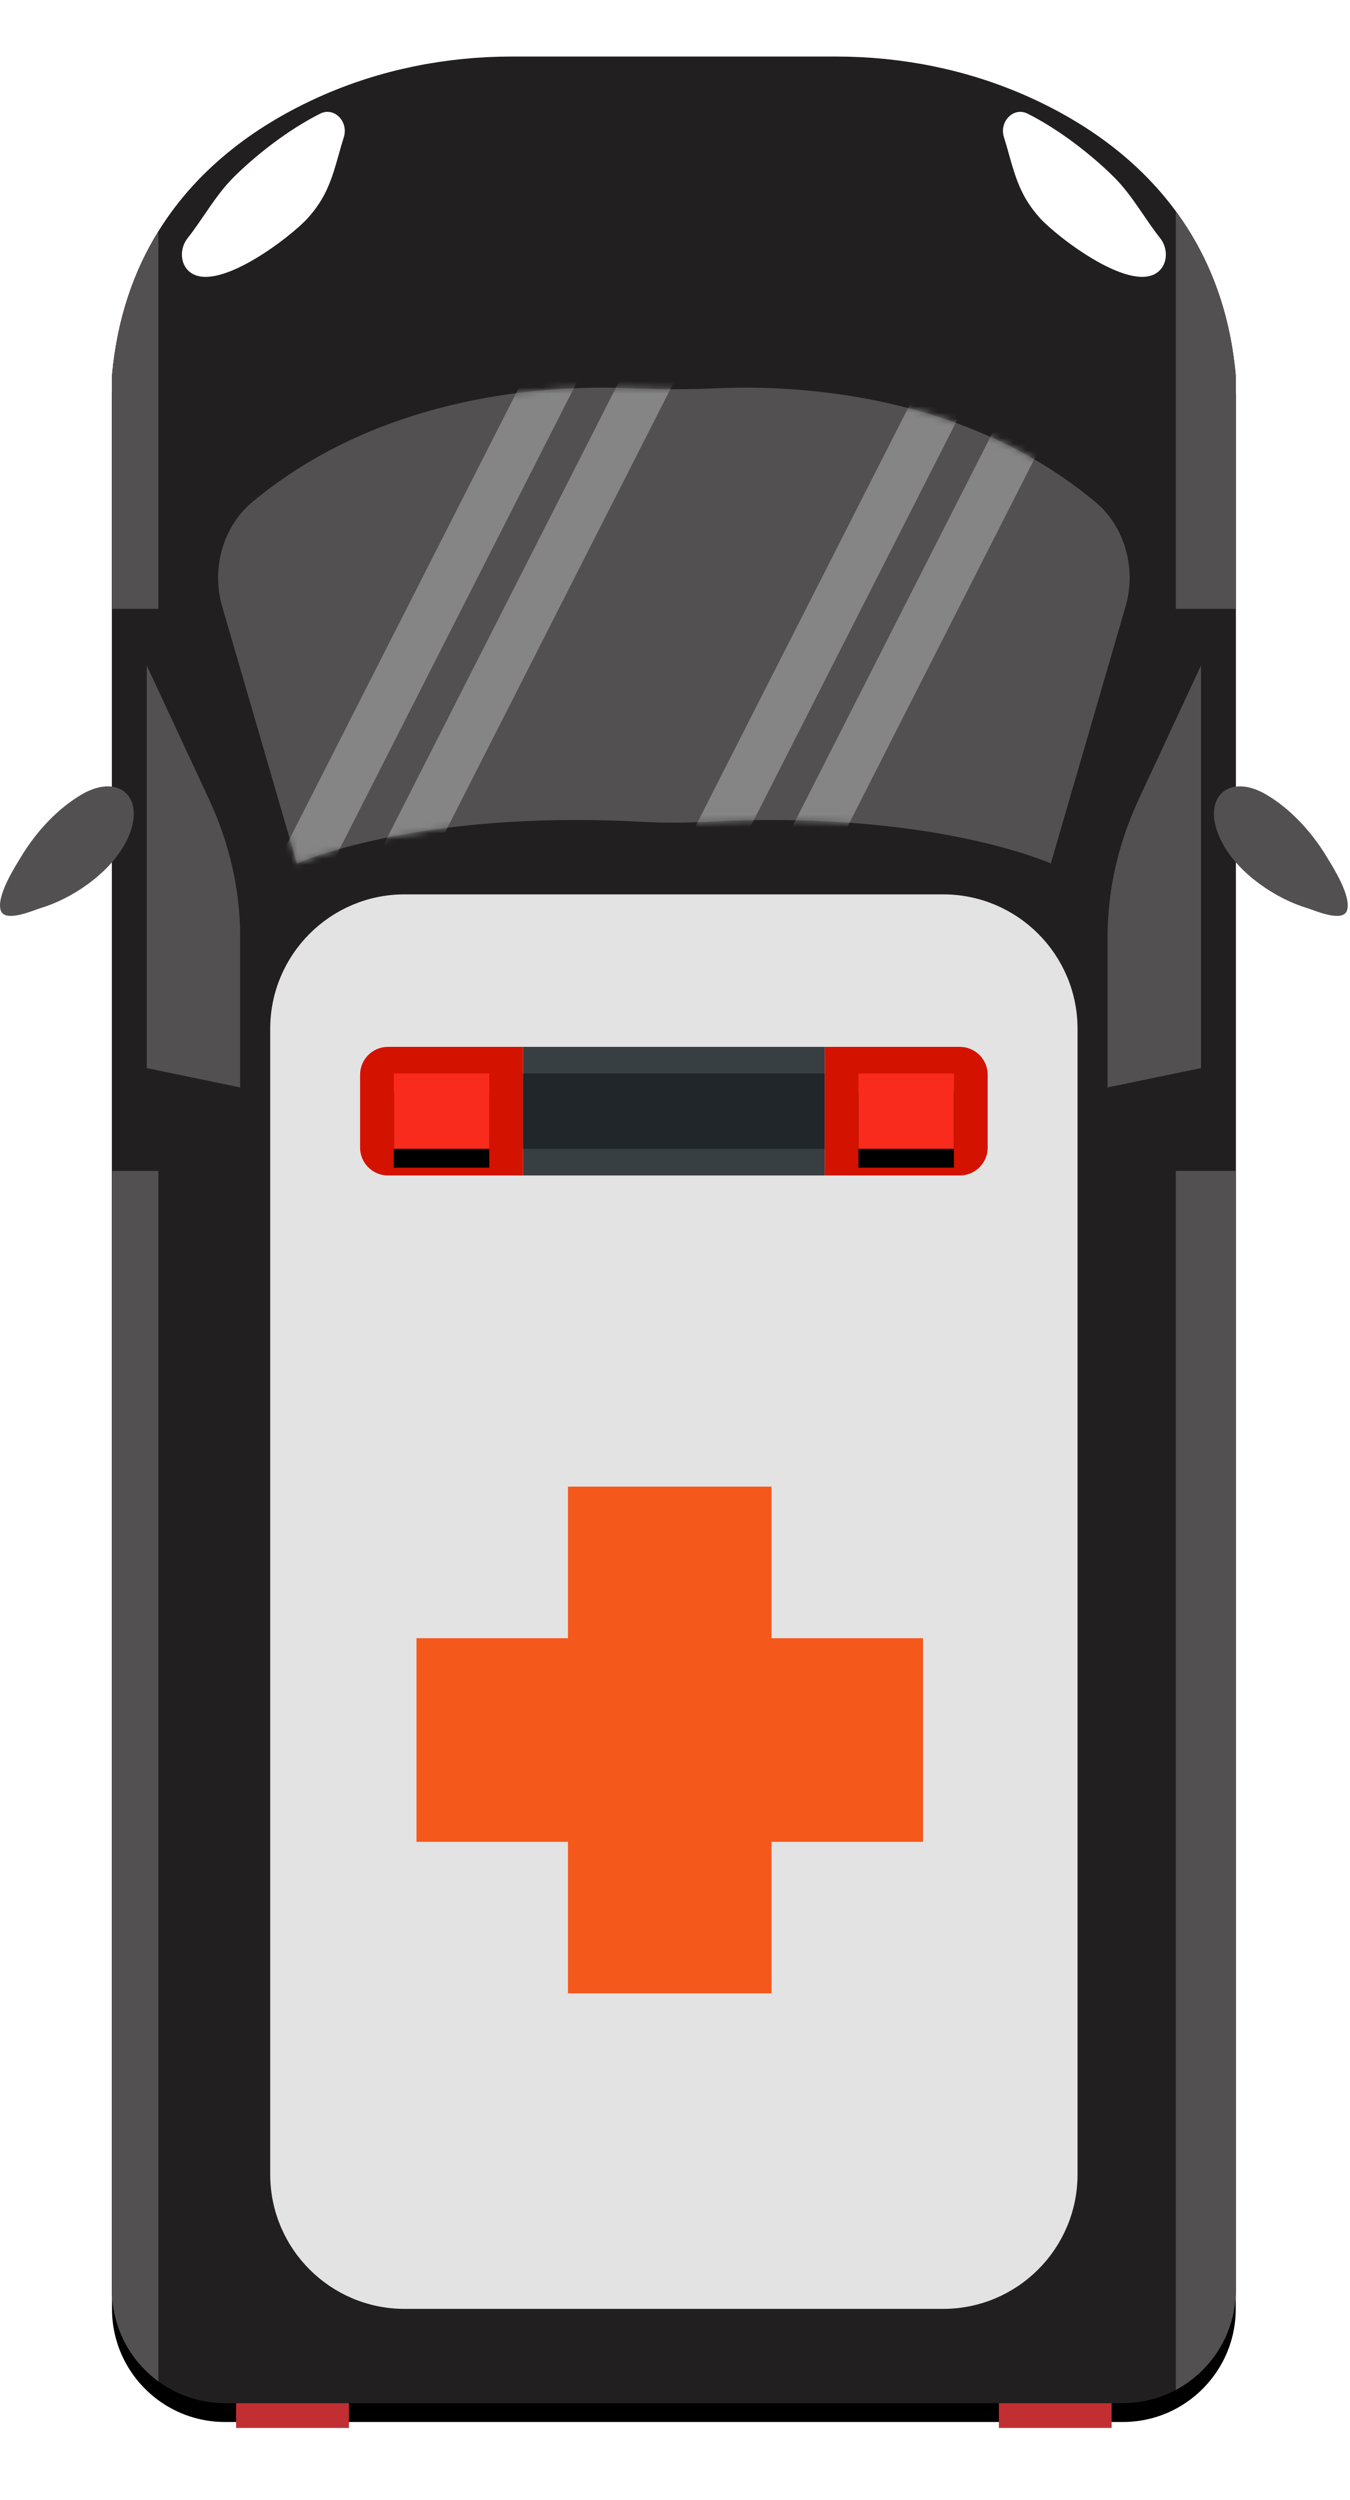 <svg xmlns="http://www.w3.org/2000/svg" xmlns:xlink="http://www.w3.org/1999/xlink" width="215" height="398" viewBox="0 0 215 398">
    <defs>
        <path id="2mtzrk9u2b" d="M196.805 50.755v304.836c0 6.878-3.867 12.86-9.546 15.896-2.52 1.346-5.394 2.104-8.454 2.104H35.837c-3.965 0-7.63-1.281-10.61-3.458-4.477-3.273-7.39-8.569-7.39-14.542V50.755c.831-9.196 3.556-16.753 7.39-22.937 6.587-10.64 16.437-17.268 25.55-21.373C60.515 2.072 71 0 81.528 0h51.597c10.527 0 21.004 2.072 30.747 6.445 8.17 3.673 16.925 9.378 23.388 18.182 4.953 6.733 8.57 15.282 9.546 26.128"/>
        <path id="wflljl79pc" d="M140.538 18.712C119.556 1.246 92.655.08 80.251.627c-4.546.201-9.098.201-13.644 0C54.203.08 27.3 1.246 6.319 18.712 1.656 22.594-.28 29.261 1.497 35.367l11.902 40.906s19.01-8.575 54.76-6.635c3.508.19 7.031.19 10.538 0 35.752-1.94 54.762 6.635 54.762 6.635l11.902-40.906c1.776-6.108-.16-12.773-4.823-16.655"/>
        <path id="63xkjtkptf" d="M62.724 173.895L77.925 173.895 77.925 161.906 62.724 161.906z"/>
        <path id="aax8iarw0h" d="M136.717 173.895L151.916 173.895 151.916 161.906 136.717 161.906z"/>
        <filter id="tm456v8sia" width="121.8%" height="110.4%" x="-10.9%" y="-4.4%" filterUnits="objectBoundingBox">
            <feOffset dy="3" in="SourceAlpha" result="shadowOffsetOuter1"/>
            <feGaussianBlur in="shadowOffsetOuter1" result="shadowBlurOuter1" stdDeviation="6"/>
            <feColorMatrix in="shadowBlurOuter1" values="0 0 0 0 0 0 0 0 0 0 0 0 0 0 0 0 0 0 0.19 0"/>
        </filter>
        <filter id="zlcy4781xe" width="356.6%" height="425.3%" x="-128.3%" y="-137.6%" filterUnits="objectBoundingBox">
            <feOffset dy="3" in="SourceAlpha" result="shadowOffsetOuter1"/>
            <feGaussianBlur in="shadowOffsetOuter1" result="shadowBlurOuter1" stdDeviation="6"/>
            <feColorMatrix in="shadowBlurOuter1" values="0 0 0 0 0 0 0 0 0 0 0 0 0 0 0 0 0 0 0.19 0"/>
        </filter>
        <filter id="z8alxqz6lg" width="356.6%" height="425.3%" x="-128.3%" y="-137.6%" filterUnits="objectBoundingBox">
            <feOffset dy="3" in="SourceAlpha" result="shadowOffsetOuter1"/>
            <feGaussianBlur in="shadowOffsetOuter1" result="shadowBlurOuter1" stdDeviation="6"/>
            <feColorMatrix in="shadowBlurOuter1" values="0 0 0 0 0 0 0 0 0 0 0 0 0 0 0 0 0 0 0.19 0"/>
        </filter>
    </defs>
    <g fill="none" fill-rule="evenodd" transform="translate(0 9)">
        <use fill="#000" filter="url(#tm456v8sia)" xlink:href="#2mtzrk9u2b"/>
        <use fill="#211F20" xlink:href="#2mtzrk9u2b"/>
        <path fill="#535051" d="M23.372 96.952v64.091l14.876 3.078v-23.948c0-7.464-1.676-14.875-4.964-21.933l-9.912-21.288M191.27 96.952v64.091l-14.877 3.078v-23.948c0-7.464 1.677-14.875 4.964-21.933l9.912-21.288"/>
        <path fill="#FFF" d="M29.857 33.95c-1.235-1.355-1.135-3.578.014-5.025 2.422-3.045 4.42-6.787 7.286-9.655 3.418-3.424 8.667-7.59 13.841-10.18 2.229-1.112 4.557 1.26 3.747 3.787-.312.972-.57 1.904-.783 2.675-1.144 4.105-2.053 6.929-4.898 10.12-2.68 3.006-15.199 12.68-19.207 8.278M184.785 33.95c1.235-1.355 1.135-3.578-.014-5.025-2.422-3.045-4.42-6.787-7.286-9.655-3.42-3.424-8.668-7.59-13.843-10.18-2.227-1.112-4.555 1.26-3.745 3.787.312.972.568 1.904.783 2.675 1.144 4.105 2.053 6.929 4.898 10.12 2.68 3.006 15.199 12.68 19.207 8.278"/>
        <path fill="#535051" d="M20.791 118.244c-1.18-2.262-4.234-2.87-7.861-.717-3.62 2.151-7.065 5.661-9.704 10.082-.719 1.207-3.926 6.142-3.087 8.392.717 1.927 5.364-.144 6.2-.39 5.012-1.47 11.014-5.45 13.658-10.445 1.522-2.876 1.631-5.316.794-6.922M193.853 118.244c1.178-2.262 4.232-2.87 7.859-.717 3.62 2.151 7.065 5.661 9.704 10.082.719 1.207 3.926 6.142 3.087 8.392-.717 1.927-5.364-.144-6.201-.39-5.01-1.47-11.013-5.45-13.657-10.445-1.522-2.876-1.631-5.316-.792-6.922"/>
        <path fill="#202629" d="M174.43 70.904c-20.982-17.467-47.883-18.634-60.287-18.085-4.546.2-9.098.2-13.644 0-12.404-.549-39.306.618-60.288 18.085-4.662 3.881-6.599 10.548-4.822 16.654l11.902 40.906s19.01-8.574 54.76-6.635c3.509.19 7.031.19 10.538 0 35.752-1.94 54.762 6.635 54.762 6.635l11.902-40.906c1.776-6.108-.16-12.773-4.823-16.654"/>
        <g transform="translate(33.892 52.191)">
            <mask id="jzmz7lqaad" fill="#fff">
                <use xlink:href="#wflljl79pc"/>
            </mask>
            <use fill="#535051" xlink:href="#wflljl79pc"/>
            <path fill="#858585" d="M17.11 80.05L8.324 80.05 50.671-3.252 59.457-3.252 17.11 80.05M32.561 80.05L23.775 80.05 66.123-3.252 74.91-3.252 32.561 80.05M80.735 80.05L71.947 80.05 114.296-3.252 123.083-3.252 80.735 80.05M96.186 80.05L87.4 80.05 129.748-3.252 138.534-3.252 96.186 80.05" mask="url(#jzmz7lqaad)"/>
        </g>
        <path fill="#535051" d="M25.228 27.818v60.115h-7.391V50.755c.831-9.196 3.556-16.753 7.39-22.937M25.228 177.413v192.72c-4.478-3.273-7.391-8.569-7.391-14.542V177.413h7.39M196.805 50.755v37.178h-9.546V24.627c4.953 6.733 8.57 15.282 9.546 26.128M196.805 177.413V355.59c0 6.878-3.867 12.86-9.546 15.896V177.413h9.546"/>
        <path fill="#E3E3E3" d="M150.196 358.583H64.444c-11.825 0-21.41-9.586-21.41-21.41V154.795c0-11.825 9.585-21.41 21.41-21.41h85.752c11.827 0 21.413 9.585 21.413 21.41v182.376c0 11.825-9.586 21.41-21.413 21.41"/>
        <path fill="#F4581B" fill-rule="nonzero" d="M147.003 251.807L147.003 284.223 122.871 284.223 122.871 308.347 90.455 308.347 90.455 284.223 66.331 284.223 66.331 251.807 90.455 251.807 90.455 227.675 122.871 227.675 122.871 251.807z"/>
        <path fill="#D41200" d="M83.303 178.137H61.787c-2.453 0-4.44-1.988-4.44-4.44v-11.592c0-2.453 1.987-4.44 4.44-4.44h21.516v20.472"/>
        <path fill="#373F43" d="M83.303 178.137L131.339 178.137 131.339 157.664 83.303 157.664z"/>
        <path fill="#202629" d="M83.303 173.895L131.339 173.895 131.339 161.906 83.303 161.906z"/>
        <use fill="#000" filter="url(#zlcy4781xe)" xlink:href="#63xkjtkptf"/>
        <use fill="#F92B1C" xlink:href="#63xkjtkptf"/>
        <path fill="#D41200" d="M152.855 178.137H131.34v-20.473h21.516c2.452 0 4.439 1.988 4.439 4.44v11.592c0 2.453-1.987 4.44-4.439 4.44"/>
        <use fill="#000" filter="url(#z8alxqz6lg)" xlink:href="#aax8iarw0h"/>
        <use fill="#F92B1C" xlink:href="#aax8iarw0h"/>
        <path fill="#C12F32" d="M37.603 377.539L55.563 377.539 55.563 373.591 37.603 373.591zM159.081 377.539L177.039 377.539 177.039 373.591 159.081 373.591z"/>
    </g>
</svg>
